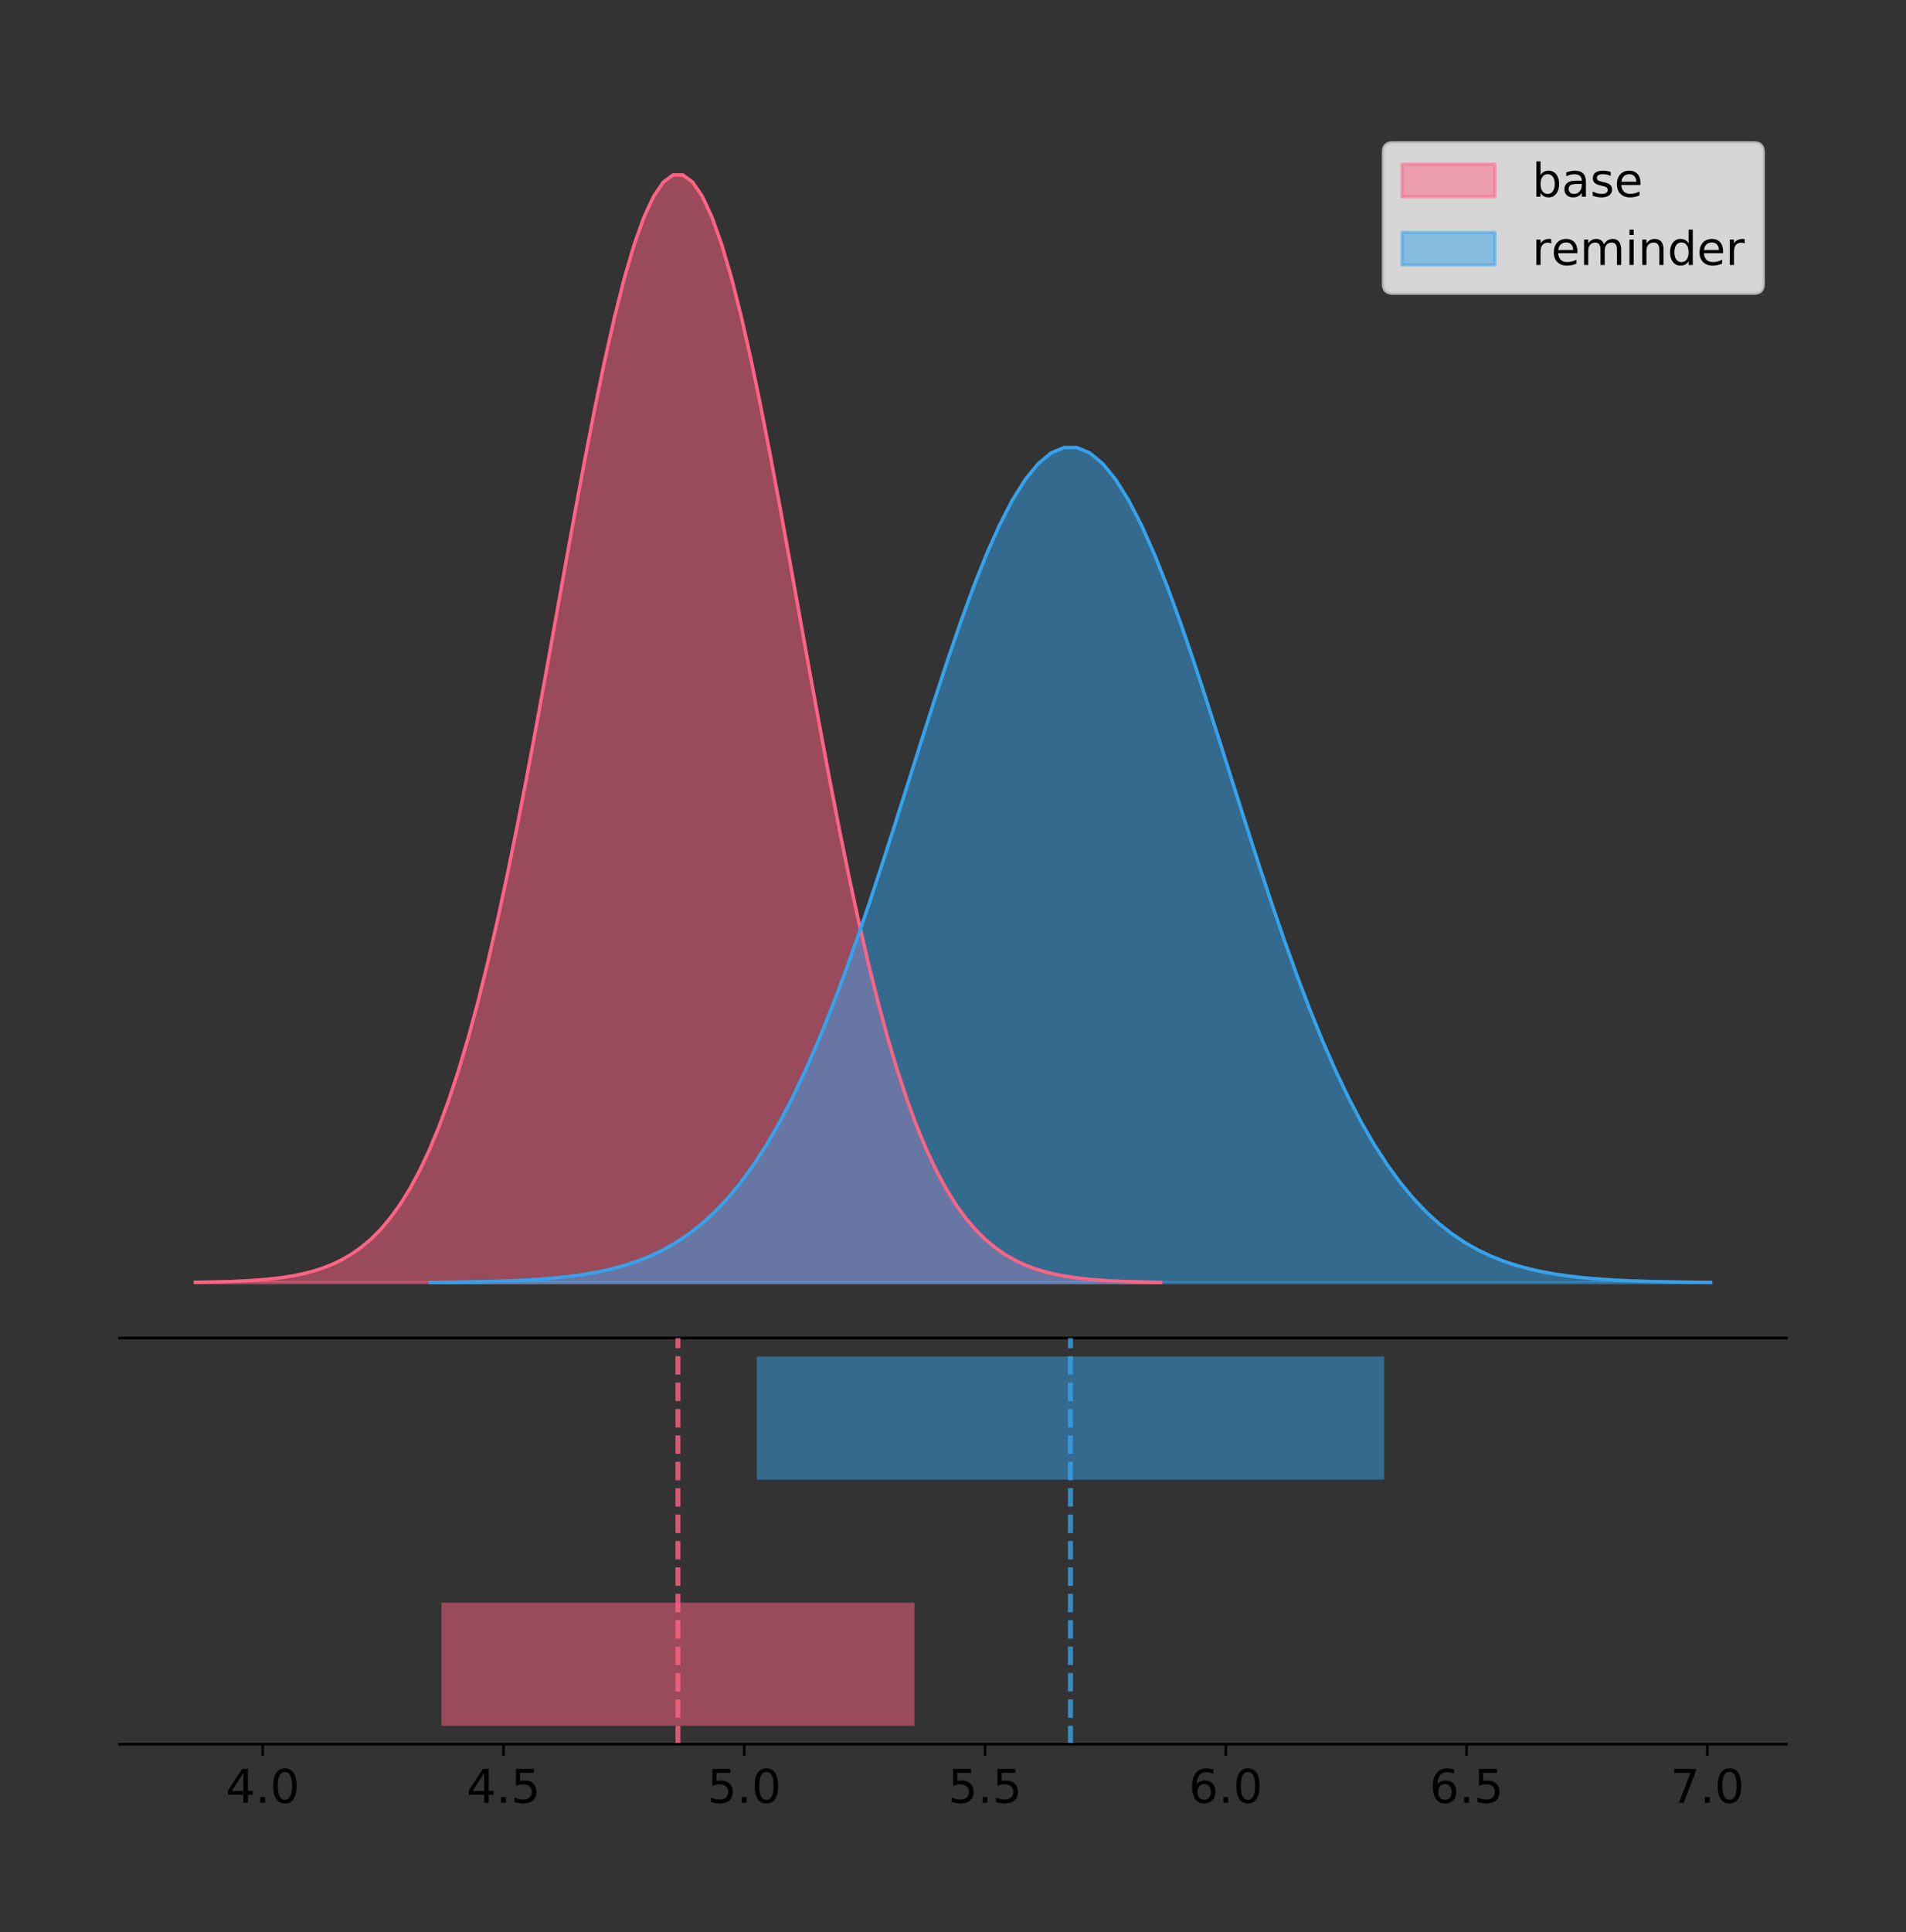 <?xml version="1.0" encoding="utf-8" standalone="no"?>
<!DOCTYPE svg PUBLIC "-//W3C//DTD SVG 1.1//EN"
  "http://www.w3.org/Graphics/SVG/1.1/DTD/svg11.dtd">
<!-- Created with matplotlib (https://matplotlib.org/) -->
<svg height="581.789pt" version="1.1" viewBox="0 0 574.2 581.789" width="574.2pt" xmlns="http://www.w3.org/2000/svg" xmlns:xlink="http://www.w3.org/1999/xlink">
 <rect x="0" y="0" width="574.2" height="581.789" fill="#333333" stroke="none"/>
 <defs>
  <style type="text/css">
*{stroke-linecap:butt;stroke-linejoin:round;}
  </style>
 </defs>
 <g id="figure_1">
  <g id="patch_1">
   <path d="M 0 581.789 
L 574.2 581.789 
L 574.2 0 
L 0 0 
z
" style="fill:none;"/>
  </g>
  <g id="axes_1">
   <g id="patch_2">
    <path d="M 36 402.93 
L 538.2 402.93 
L 538.2 36 
L 36 36 
z
" style="fill:none;"/>
   </g>
   <g id="PolyCollection_1">
    <defs>
     <path d="M 58.827 -195.538 
L 58.827 -195.65 
L 61.765 -195.692 
L 64.703 -195.749 
L 67.64 -195.825 
L 70.578 -195.925 
L 73.516 -196.058 
L 76.453 -196.23 
L 79.391 -196.455 
L 82.328 -196.744 
L 85.266 -197.115 
L 88.204 -197.585 
L 91.141 -198.179 
L 94.079 -198.923 
L 97.017 -199.848 
L 99.954 -200.99 
L 102.892 -202.39 
L 105.83 -204.093 
L 108.767 -206.151 
L 111.705 -208.617 
L 114.643 -211.552 
L 117.58 -215.017 
L 120.518 -219.078 
L 123.456 -223.801 
L 126.393 -229.25 
L 129.331 -235.488 
L 132.269 -242.572 
L 135.206 -250.552 
L 138.144 -259.468 
L 141.081 -269.344 
L 144.019 -280.192 
L 146.957 -292.002 
L 149.894 -304.744 
L 152.832 -318.365 
L 155.77 -332.786 
L 158.707 -347.901 
L 161.645 -363.58 
L 164.583 -379.667 
L 167.52 -395.98 
L 170.458 -412.318 
L 173.396 -428.462 
L 176.333 -444.18 
L 179.271 -459.23 
L 182.209 -473.372 
L 185.146 -486.366 
L 188.084 -497.987 
L 191.022 -508.025 
L 193.959 -516.294 
L 196.897 -522.64 
L 199.834 -526.94 
L 202.772 -529.111 
L 205.71 -529.111 
L 208.647 -526.94 
L 211.585 -522.64 
L 214.523 -516.294 
L 217.46 -508.025 
L 220.398 -497.987 
L 223.336 -486.366 
L 226.273 -473.372 
L 229.211 -459.23 
L 232.149 -444.18 
L 235.086 -428.462 
L 238.024 -412.318 
L 240.962 -395.98 
L 243.899 -379.667 
L 246.837 -363.58 
L 249.774 -347.901 
L 252.712 -332.786 
L 255.65 -318.365 
L 258.587 -304.744 
L 261.525 -292.002 
L 264.463 -280.192 
L 267.4 -269.344 
L 270.338 -259.468 
L 273.276 -250.552 
L 276.213 -242.572 
L 279.151 -235.488 
L 282.089 -229.25 
L 285.026 -223.801 
L 287.964 -219.078 
L 290.902 -215.017 
L 293.839 -211.552 
L 296.777 -208.617 
L 299.715 -206.151 
L 302.652 -204.093 
L 305.59 -202.39 
L 308.527 -200.99 
L 311.465 -199.848 
L 314.403 -198.923 
L 317.34 -198.179 
L 320.278 -197.585 
L 323.216 -197.115 
L 326.153 -196.744 
L 329.091 -196.455 
L 332.029 -196.23 
L 334.966 -196.058 
L 337.904 -195.925 
L 340.842 -195.825 
L 343.779 -195.749 
L 346.717 -195.692 
L 349.655 -195.65 
L 349.655 -195.538 
L 349.655 -195.538 
L 346.717 -195.538 
L 343.779 -195.538 
L 340.842 -195.538 
L 337.904 -195.538 
L 334.966 -195.538 
L 332.029 -195.538 
L 329.091 -195.538 
L 326.153 -195.538 
L 323.216 -195.538 
L 320.278 -195.538 
L 317.34 -195.538 
L 314.403 -195.538 
L 311.465 -195.538 
L 308.527 -195.538 
L 305.59 -195.538 
L 302.652 -195.538 
L 299.715 -195.538 
L 296.777 -195.538 
L 293.839 -195.538 
L 290.902 -195.538 
L 287.964 -195.538 
L 285.026 -195.538 
L 282.089 -195.538 
L 279.151 -195.538 
L 276.213 -195.538 
L 273.276 -195.538 
L 270.338 -195.538 
L 267.4 -195.538 
L 264.463 -195.538 
L 261.525 -195.538 
L 258.587 -195.538 
L 255.65 -195.538 
L 252.712 -195.538 
L 249.774 -195.538 
L 246.837 -195.538 
L 243.899 -195.538 
L 240.962 -195.538 
L 238.024 -195.538 
L 235.086 -195.538 
L 232.149 -195.538 
L 229.211 -195.538 
L 226.273 -195.538 
L 223.336 -195.538 
L 220.398 -195.538 
L 217.46 -195.538 
L 214.523 -195.538 
L 211.585 -195.538 
L 208.647 -195.538 
L 205.71 -195.538 
L 202.772 -195.538 
L 199.834 -195.538 
L 196.897 -195.538 
L 193.959 -195.538 
L 191.022 -195.538 
L 188.084 -195.538 
L 185.146 -195.538 
L 182.209 -195.538 
L 179.271 -195.538 
L 176.333 -195.538 
L 173.396 -195.538 
L 170.458 -195.538 
L 167.52 -195.538 
L 164.583 -195.538 
L 161.645 -195.538 
L 158.707 -195.538 
L 155.77 -195.538 
L 152.832 -195.538 
L 149.894 -195.538 
L 146.957 -195.538 
L 144.019 -195.538 
L 141.081 -195.538 
L 138.144 -195.538 
L 135.206 -195.538 
L 132.269 -195.538 
L 129.331 -195.538 
L 126.393 -195.538 
L 123.456 -195.538 
L 120.518 -195.538 
L 117.58 -195.538 
L 114.643 -195.538 
L 111.705 -195.538 
L 108.767 -195.538 
L 105.83 -195.538 
L 102.892 -195.538 
L 99.954 -195.538 
L 97.017 -195.538 
L 94.079 -195.538 
L 91.141 -195.538 
L 88.204 -195.538 
L 85.266 -195.538 
L 82.328 -195.538 
L 79.391 -195.538 
L 76.453 -195.538 
L 73.516 -195.538 
L 70.578 -195.538 
L 67.64 -195.538 
L 64.703 -195.538 
L 61.765 -195.538 
L 58.827 -195.538 
z
" id="m8a2bb468c5" style="stroke:#ff6384;stroke-opacity:0.5;"/>
    </defs>
    <g clip-path="url(#p0c7143a6c2)">
     <use style="fill:#ff6384;fill-opacity:0.5;stroke:#ff6384;stroke-opacity:0.5;" x="0" xlink:href="#m8a2bb468c5" y="581.789"/>
    </g>
   </g>
   <g id="PolyCollection_2">
    <defs>
     <path d="M 129.596 -195.538 
L 129.596 -195.622 
L 133.492 -195.654 
L 137.389 -195.697 
L 141.286 -195.754 
L 145.183 -195.83 
L 149.079 -195.93 
L 152.976 -196.06 
L 156.873 -196.229 
L 160.769 -196.447 
L 164.666 -196.727 
L 168.563 -197.081 
L 172.46 -197.529 
L 176.356 -198.09 
L 180.253 -198.787 
L 184.15 -199.648 
L 188.047 -200.704 
L 191.943 -201.988 
L 195.84 -203.539 
L 199.737 -205.398 
L 203.634 -207.61 
L 207.53 -210.223 
L 211.427 -213.284 
L 215.324 -216.844 
L 219.221 -220.953 
L 223.117 -225.655 
L 227.014 -230.996 
L 230.911 -237.012 
L 234.808 -243.733 
L 238.704 -251.179 
L 242.601 -259.356 
L 246.498 -268.26 
L 250.394 -277.866 
L 254.291 -288.134 
L 258.188 -299.006 
L 262.085 -310.401 
L 265.981 -322.221 
L 269.878 -334.348 
L 273.775 -346.646 
L 277.672 -358.963 
L 281.568 -371.134 
L 285.465 -382.983 
L 289.362 -394.329 
L 293.259 -404.99 
L 297.155 -414.786 
L 301.052 -423.546 
L 304.949 -431.113 
L 308.846 -437.348 
L 312.742 -442.131 
L 316.639 -445.373 
L 320.536 -447.01 
L 324.433 -447.01 
L 328.329 -445.373 
L 332.226 -442.131 
L 336.123 -437.348 
L 340.019 -431.113 
L 343.916 -423.546 
L 347.813 -414.786 
L 351.71 -404.99 
L 355.606 -394.329 
L 359.503 -382.983 
L 363.4 -371.134 
L 367.297 -358.963 
L 371.193 -346.646 
L 375.09 -334.348 
L 378.987 -322.221 
L 382.884 -310.401 
L 386.78 -299.006 
L 390.677 -288.134 
L 394.574 -277.866 
L 398.471 -268.26 
L 402.367 -259.356 
L 406.264 -251.179 
L 410.161 -243.733 
L 414.058 -237.012 
L 417.954 -230.996 
L 421.851 -225.655 
L 425.748 -220.953 
L 429.644 -216.844 
L 433.541 -213.284 
L 437.438 -210.223 
L 441.335 -207.61 
L 445.231 -205.398 
L 449.128 -203.539 
L 453.025 -201.988 
L 456.922 -200.704 
L 460.818 -199.648 
L 464.715 -198.787 
L 468.612 -198.09 
L 472.509 -197.529 
L 476.405 -197.081 
L 480.302 -196.727 
L 484.199 -196.447 
L 488.096 -196.229 
L 491.992 -196.06 
L 495.889 -195.93 
L 499.786 -195.83 
L 503.683 -195.754 
L 507.579 -195.697 
L 511.476 -195.654 
L 515.373 -195.622 
L 515.373 -195.538 
L 515.373 -195.538 
L 511.476 -195.538 
L 507.579 -195.538 
L 503.683 -195.538 
L 499.786 -195.538 
L 495.889 -195.538 
L 491.992 -195.538 
L 488.096 -195.538 
L 484.199 -195.538 
L 480.302 -195.538 
L 476.405 -195.538 
L 472.509 -195.538 
L 468.612 -195.538 
L 464.715 -195.538 
L 460.818 -195.538 
L 456.922 -195.538 
L 453.025 -195.538 
L 449.128 -195.538 
L 445.231 -195.538 
L 441.335 -195.538 
L 437.438 -195.538 
L 433.541 -195.538 
L 429.644 -195.538 
L 425.748 -195.538 
L 421.851 -195.538 
L 417.954 -195.538 
L 414.058 -195.538 
L 410.161 -195.538 
L 406.264 -195.538 
L 402.367 -195.538 
L 398.471 -195.538 
L 394.574 -195.538 
L 390.677 -195.538 
L 386.78 -195.538 
L 382.884 -195.538 
L 378.987 -195.538 
L 375.09 -195.538 
L 371.193 -195.538 
L 367.297 -195.538 
L 363.4 -195.538 
L 359.503 -195.538 
L 355.606 -195.538 
L 351.71 -195.538 
L 347.813 -195.538 
L 343.916 -195.538 
L 340.019 -195.538 
L 336.123 -195.538 
L 332.226 -195.538 
L 328.329 -195.538 
L 324.433 -195.538 
L 320.536 -195.538 
L 316.639 -195.538 
L 312.742 -195.538 
L 308.846 -195.538 
L 304.949 -195.538 
L 301.052 -195.538 
L 297.155 -195.538 
L 293.259 -195.538 
L 289.362 -195.538 
L 285.465 -195.538 
L 281.568 -195.538 
L 277.672 -195.538 
L 273.775 -195.538 
L 269.878 -195.538 
L 265.981 -195.538 
L 262.085 -195.538 
L 258.188 -195.538 
L 254.291 -195.538 
L 250.394 -195.538 
L 246.498 -195.538 
L 242.601 -195.538 
L 238.704 -195.538 
L 234.808 -195.538 
L 230.911 -195.538 
L 227.014 -195.538 
L 223.117 -195.538 
L 219.221 -195.538 
L 215.324 -195.538 
L 211.427 -195.538 
L 207.53 -195.538 
L 203.634 -195.538 
L 199.737 -195.538 
L 195.84 -195.538 
L 191.943 -195.538 
L 188.047 -195.538 
L 184.15 -195.538 
L 180.253 -195.538 
L 176.356 -195.538 
L 172.46 -195.538 
L 168.563 -195.538 
L 164.666 -195.538 
L 160.769 -195.538 
L 156.873 -195.538 
L 152.976 -195.538 
L 149.079 -195.538 
L 145.183 -195.538 
L 141.286 -195.538 
L 137.389 -195.538 
L 133.492 -195.538 
L 129.596 -195.538 
z
" id="mb87db61509" style="stroke:#36a2eb;stroke-opacity:0.5;"/>
    </defs>
    <g clip-path="url(#p0c7143a6c2)">
     <use style="fill:#36a2eb;fill-opacity:0.5;stroke:#36a2eb;stroke-opacity:0.5;" x="0" xlink:href="#mb87db61509" y="581.789"/>
    </g>
   </g>
   <g id="line2d_1">
    <path clip-path="url(#p0c7143a6c2)" d="M 58.827 386.139 
L 61.765 386.097 
L 64.703 386.04 
L 67.64 385.965 
L 70.578 385.864 
L 73.516 385.732 
L 76.453 385.559 
L 79.391 385.334 
L 82.328 385.045 
L 85.266 384.675 
L 88.204 384.204 
L 91.141 383.61 
L 94.079 382.867 
L 97.017 381.941 
L 99.954 380.799 
L 102.892 379.399 
L 105.83 377.696 
L 108.767 375.639 
L 111.705 373.172 
L 114.643 370.238 
L 117.58 366.772 
L 120.518 362.711 
L 123.456 357.989 
L 126.393 352.539 
L 129.331 346.301 
L 132.269 339.217 
L 135.206 331.237 
L 138.144 322.322 
L 141.081 312.445 
L 144.019 301.597 
L 146.957 289.787 
L 149.894 277.045 
L 152.832 263.424 
L 155.77 249.004 
L 158.707 233.888 
L 161.645 218.209 
L 164.583 202.123 
L 167.52 185.809 
L 170.458 169.471 
L 173.396 153.327 
L 176.333 137.61 
L 179.271 122.559 
L 182.209 108.418 
L 185.146 95.423 
L 188.084 83.803 
L 191.022 73.765 
L 193.959 65.495 
L 196.897 59.15 
L 199.834 54.85 
L 202.772 52.679 
L 205.71 52.679 
L 208.647 54.85 
L 211.585 59.15 
L 214.523 65.495 
L 217.46 73.765 
L 220.398 83.803 
L 223.336 95.423 
L 226.273 108.418 
L 229.211 122.559 
L 232.149 137.61 
L 235.086 153.327 
L 238.024 169.471 
L 240.962 185.809 
L 243.899 202.123 
L 246.837 218.209 
L 249.774 233.888 
L 252.712 249.004 
L 255.65 263.424 
L 258.587 277.045 
L 261.525 289.787 
L 264.463 301.597 
L 267.4 312.445 
L 270.338 322.322 
L 273.276 331.237 
L 276.213 339.217 
L 279.151 346.301 
L 282.089 352.539 
L 285.026 357.989 
L 287.964 362.711 
L 290.902 366.772 
L 293.839 370.238 
L 296.777 373.172 
L 299.715 375.639 
L 302.652 377.696 
L 305.59 379.399 
L 308.527 380.799 
L 311.465 381.941 
L 314.403 382.867 
L 317.34 383.61 
L 320.278 384.204 
L 323.216 384.675 
L 326.153 385.045 
L 329.091 385.334 
L 332.029 385.559 
L 334.966 385.732 
L 337.904 385.864 
L 340.842 385.965 
L 343.779 386.04 
L 346.717 386.097 
L 349.655 386.139 
" style="fill:none;stroke:#ff6384;stroke-linecap:square;"/>
   </g>
   <g id="line2d_2">
    <path clip-path="url(#p0c7143a6c2)" d="M 129.596 386.167 
L 133.492 386.135 
L 137.389 386.092 
L 141.286 386.035 
L 145.183 385.959 
L 149.079 385.86 
L 152.976 385.729 
L 156.873 385.56 
L 160.769 385.342 
L 164.666 385.063 
L 168.563 384.708 
L 172.46 384.26 
L 176.356 383.7 
L 180.253 383.002 
L 184.15 382.141 
L 188.047 381.086 
L 191.943 379.802 
L 195.84 378.251 
L 199.737 376.391 
L 203.634 374.179 
L 207.53 371.567 
L 211.427 368.505 
L 215.324 364.945 
L 219.221 360.837 
L 223.117 356.134 
L 227.014 350.793 
L 230.911 344.777 
L 234.808 338.056 
L 238.704 330.611 
L 242.601 322.433 
L 246.498 313.53 
L 250.394 303.923 
L 254.291 293.655 
L 258.188 282.784 
L 262.085 271.389 
L 265.981 259.569 
L 269.878 247.441 
L 273.775 235.143 
L 277.672 222.826 
L 281.568 210.656 
L 285.465 198.807 
L 289.362 187.461 
L 293.259 176.8 
L 297.155 167.004 
L 301.052 158.243 
L 304.949 150.676 
L 308.846 144.442 
L 312.742 139.658 
L 316.639 136.416 
L 320.536 134.78 
L 324.433 134.78 
L 328.329 136.416 
L 332.226 139.658 
L 336.123 144.442 
L 340.019 150.676 
L 343.916 158.243 
L 347.813 167.004 
L 351.71 176.8 
L 355.606 187.461 
L 359.503 198.807 
L 363.4 210.656 
L 367.297 222.826 
L 371.193 235.143 
L 375.09 247.441 
L 378.987 259.569 
L 382.884 271.389 
L 386.78 282.784 
L 390.677 293.655 
L 394.574 303.923 
L 398.471 313.53 
L 402.367 322.433 
L 406.264 330.611 
L 410.161 338.056 
L 414.058 344.777 
L 417.954 350.793 
L 421.851 356.134 
L 425.748 360.837 
L 429.644 364.945 
L 433.541 368.505 
L 437.438 371.567 
L 441.335 374.179 
L 445.231 376.391 
L 449.128 378.251 
L 453.025 379.802 
L 456.922 381.086 
L 460.818 382.141 
L 464.715 383.002 
L 468.612 383.7 
L 472.509 384.26 
L 476.405 384.708 
L 480.302 385.063 
L 484.199 385.342 
L 488.096 385.56 
L 491.992 385.729 
L 495.889 385.86 
L 499.786 385.959 
L 503.683 386.035 
L 507.579 386.092 
L 511.476 386.135 
L 515.373 386.167 
" style="fill:none;stroke:#36a2eb;stroke-linecap:square;"/>
   </g>
   <g id="patch_3">
    <path d="M 36 402.93 
L 538.2 402.93 
" style="fill:none;stroke:#000000;stroke-linecap:square;stroke-linejoin:miter;stroke-width:0.8;"/>
   </g>
   <g id="legend_1">
    <g id="patch_4">
     <path d="M 419.578 88.299 
L 528.4 88.299 
Q 531.2 88.299 531.2 85.499 
L 531.2 45.8 
Q 531.2 43 528.4 43 
L 419.578 43 
Q 416.778 43 416.778 45.8 
L 416.778 85.499 
Q 416.778 88.299 419.578 88.299 
z
" style="fill:#ffffff;opacity:0.8;stroke:#cccccc;stroke-linejoin:miter;"/>
    </g>
    <g id="patch_5">
     <path d="M 422.378 59.238 
L 450.378 59.238 
L 450.378 49.438 
L 422.378 49.438 
z
" style="fill:#ff6384;opacity:0.5;stroke:#ff6384;stroke-linejoin:miter;"/>
    </g>
    <g id="text_1">
     <!-- base -->
     <defs>
      <path d="M 48.688 27.297 
Q 48.688 37.203 44.609 42.844 
Q 40.531 48.484 33.406 48.484 
Q 26.266 48.484 22.188 42.844 
Q 18.109 37.203 18.109 27.297 
Q 18.109 17.391 22.188 11.75 
Q 26.266 6.109 33.406 6.109 
Q 40.531 6.109 44.609 11.75 
Q 48.688 17.391 48.688 27.297 
z
M 18.109 46.391 
Q 20.953 51.266 25.266 53.625 
Q 29.594 56 35.594 56 
Q 45.562 56 51.781 48.094 
Q 58.016 40.188 58.016 27.297 
Q 58.016 14.406 51.781 6.484 
Q 45.562 -1.422 35.594 -1.422 
Q 29.594 -1.422 25.266 0.953 
Q 20.953 3.328 18.109 8.203 
L 18.109 0 
L 9.078 0 
L 9.078 75.984 
L 18.109 75.984 
z
" id="DejaVuSans-98"/>
      <path d="M 34.281 27.484 
Q 23.391 27.484 19.188 25 
Q 14.984 22.516 14.984 16.5 
Q 14.984 11.719 18.141 8.906 
Q 21.297 6.109 26.703 6.109 
Q 34.188 6.109 38.703 11.406 
Q 43.219 16.703 43.219 25.484 
L 43.219 27.484 
z
M 52.203 31.203 
L 52.203 0 
L 43.219 0 
L 43.219 8.297 
Q 40.141 3.328 35.547 0.953 
Q 30.953 -1.422 24.312 -1.422 
Q 15.922 -1.422 10.953 3.297 
Q 6 8.016 6 15.922 
Q 6 25.141 12.172 29.828 
Q 18.359 34.516 30.609 34.516 
L 43.219 34.516 
L 43.219 35.406 
Q 43.219 41.609 39.141 45 
Q 35.062 48.391 27.688 48.391 
Q 23 48.391 18.547 47.266 
Q 14.109 46.141 10.016 43.891 
L 10.016 52.203 
Q 14.938 54.109 19.578 55.047 
Q 24.219 56 28.609 56 
Q 40.484 56 46.344 49.844 
Q 52.203 43.703 52.203 31.203 
z
" id="DejaVuSans-97"/>
      <path d="M 44.281 53.078 
L 44.281 44.578 
Q 40.484 46.531 36.375 47.5 
Q 32.281 48.484 27.875 48.484 
Q 21.188 48.484 17.844 46.438 
Q 14.5 44.391 14.5 40.281 
Q 14.5 37.156 16.891 35.375 
Q 19.281 33.594 26.516 31.984 
L 29.594 31.297 
Q 39.156 29.25 43.188 25.516 
Q 47.219 21.781 47.219 15.094 
Q 47.219 7.469 41.188 3.016 
Q 35.156 -1.422 24.609 -1.422 
Q 20.219 -1.422 15.453 -0.562 
Q 10.688 0.297 5.422 2 
L 5.422 11.281 
Q 10.406 8.688 15.234 7.391 
Q 20.062 6.109 24.812 6.109 
Q 31.156 6.109 34.562 8.281 
Q 37.984 10.453 37.984 14.406 
Q 37.984 18.062 35.516 20.016 
Q 33.062 21.969 24.703 23.781 
L 21.578 24.516 
Q 13.234 26.266 9.516 29.906 
Q 5.812 33.547 5.812 39.891 
Q 5.812 47.609 11.281 51.797 
Q 16.75 56 26.812 56 
Q 31.781 56 36.172 55.266 
Q 40.578 54.547 44.281 53.078 
z
" id="DejaVuSans-115"/>
      <path d="M 56.203 29.594 
L 56.203 25.203 
L 14.891 25.203 
Q 15.484 15.922 20.484 11.062 
Q 25.484 6.203 34.422 6.203 
Q 39.594 6.203 44.453 7.469 
Q 49.312 8.734 54.109 11.281 
L 54.109 2.781 
Q 49.266 0.734 44.188 -0.344 
Q 39.109 -1.422 33.891 -1.422 
Q 20.797 -1.422 13.156 6.188 
Q 5.516 13.812 5.516 26.812 
Q 5.516 40.234 12.766 48.109 
Q 20.016 56 32.328 56 
Q 43.359 56 49.781 48.891 
Q 56.203 41.797 56.203 29.594 
z
M 47.219 32.234 
Q 47.125 39.594 43.094 43.984 
Q 39.062 48.391 32.422 48.391 
Q 24.906 48.391 20.391 44.141 
Q 15.875 39.891 15.188 32.172 
z
" id="DejaVuSans-101"/>
     </defs>
     <g transform="translate(461.578 59.238)scale(0.14 -0.14)">
      <use xlink:href="#DejaVuSans-98"/>
      <use x="63.477" xlink:href="#DejaVuSans-97"/>
      <use x="124.756" xlink:href="#DejaVuSans-115"/>
      <use x="176.855" xlink:href="#DejaVuSans-101"/>
     </g>
    </g>
    <g id="patch_6">
     <path d="M 422.378 79.787 
L 450.378 79.787 
L 450.378 69.987 
L 422.378 69.987 
z
" style="fill:#36a2eb;opacity:0.5;stroke:#36a2eb;stroke-linejoin:miter;"/>
    </g>
    <g id="text_2">
     <!-- reminder -->
     <defs>
      <path d="M 41.109 46.297 
Q 39.594 47.172 37.812 47.578 
Q 36.031 48 33.891 48 
Q 26.266 48 22.188 43.047 
Q 18.109 38.094 18.109 28.812 
L 18.109 0 
L 9.078 0 
L 9.078 54.688 
L 18.109 54.688 
L 18.109 46.188 
Q 20.953 51.172 25.484 53.578 
Q 30.031 56 36.531 56 
Q 37.453 56 38.578 55.875 
Q 39.703 55.766 41.062 55.516 
z
" id="DejaVuSans-114"/>
      <path d="M 52 44.188 
Q 55.375 50.25 60.062 53.125 
Q 64.75 56 71.094 56 
Q 79.641 56 84.281 50.016 
Q 88.922 44.047 88.922 33.016 
L 88.922 0 
L 79.891 0 
L 79.891 32.719 
Q 79.891 40.578 77.094 44.375 
Q 74.312 48.188 68.609 48.188 
Q 61.625 48.188 57.562 43.547 
Q 53.516 38.922 53.516 30.906 
L 53.516 0 
L 44.484 0 
L 44.484 32.719 
Q 44.484 40.625 41.703 44.406 
Q 38.922 48.188 33.109 48.188 
Q 26.219 48.188 22.156 43.531 
Q 18.109 38.875 18.109 30.906 
L 18.109 0 
L 9.078 0 
L 9.078 54.688 
L 18.109 54.688 
L 18.109 46.188 
Q 21.188 51.219 25.484 53.609 
Q 29.781 56 35.688 56 
Q 41.656 56 45.828 52.969 
Q 50 49.953 52 44.188 
z
" id="DejaVuSans-109"/>
      <path d="M 9.422 54.688 
L 18.406 54.688 
L 18.406 0 
L 9.422 0 
z
M 9.422 75.984 
L 18.406 75.984 
L 18.406 64.594 
L 9.422 64.594 
z
" id="DejaVuSans-105"/>
      <path d="M 54.891 33.016 
L 54.891 0 
L 45.906 0 
L 45.906 32.719 
Q 45.906 40.484 42.875 44.328 
Q 39.844 48.188 33.797 48.188 
Q 26.516 48.188 22.312 43.547 
Q 18.109 38.922 18.109 30.906 
L 18.109 0 
L 9.078 0 
L 9.078 54.688 
L 18.109 54.688 
L 18.109 46.188 
Q 21.344 51.125 25.703 53.562 
Q 30.078 56 35.797 56 
Q 45.219 56 50.047 50.172 
Q 54.891 44.344 54.891 33.016 
z
" id="DejaVuSans-110"/>
      <path d="M 45.406 46.391 
L 45.406 75.984 
L 54.391 75.984 
L 54.391 0 
L 45.406 0 
L 45.406 8.203 
Q 42.578 3.328 38.25 0.953 
Q 33.938 -1.422 27.875 -1.422 
Q 17.969 -1.422 11.734 6.484 
Q 5.516 14.406 5.516 27.297 
Q 5.516 40.188 11.734 48.094 
Q 17.969 56 27.875 56 
Q 33.938 56 38.25 53.625 
Q 42.578 51.266 45.406 46.391 
z
M 14.797 27.297 
Q 14.797 17.391 18.875 11.75 
Q 22.953 6.109 30.078 6.109 
Q 37.203 6.109 41.297 11.75 
Q 45.406 17.391 45.406 27.297 
Q 45.406 37.203 41.297 42.844 
Q 37.203 48.484 30.078 48.484 
Q 22.953 48.484 18.875 42.844 
Q 14.797 37.203 14.797 27.297 
z
" id="DejaVuSans-100"/>
     </defs>
     <g transform="translate(461.578 79.787)scale(0.14 -0.14)">
      <use xlink:href="#DejaVuSans-114"/>
      <use x="41.082" xlink:href="#DejaVuSans-101"/>
      <use x="102.605" xlink:href="#DejaVuSans-109"/>
      <use x="200.018" xlink:href="#DejaVuSans-105"/>
      <use x="227.801" xlink:href="#DejaVuSans-110"/>
      <use x="291.18" xlink:href="#DejaVuSans-100"/>
      <use x="354.656" xlink:href="#DejaVuSans-101"/>
      <use x="416.18" xlink:href="#DejaVuSans-114"/>
     </g>
    </g>
   </g>
  </g>
  <g id="axes_2">
   <g id="patch_7">
    <path d="M 36 525.24 
L 538.2 525.24 
L 538.2 402.93 
L 36 402.93 
z
" style="fill:none;"/>
   </g>
   <g id="patch_8">
    <path clip-path="url(#p63f2437651)" d="M 132.988 519.68 
L 275.494 519.68 
L 275.494 482.617 
L 132.988 482.617 
z
" style="fill:#ff6384;opacity:0.5;"/>
   </g>
   <g id="patch_9">
    <path clip-path="url(#p63f2437651)" d="M 227.969 445.553 
L 417 445.553 
L 417 408.49 
L 227.969 408.49 
z
" style="fill:#36a2eb;opacity:0.5;"/>
   </g>
   <g id="matplotlib.axis_1">
    <g id="xtick_1">
     <g id="line2d_3">
      <defs>
       <path d="M 0 0 
L 0 3.5 
" id="m8bff63f53d" style="stroke:#000000;stroke-width:0.8;"/>
      </defs>
      <g>
       <use style="stroke:#000000;stroke-width:0.8;" x="79.151" xlink:href="#m8bff63f53d" y="525.24"/>
      </g>
     </g>
     <g id="text_3">
      <!-- 4.0 -->
      <defs>
       <path d="M 37.797 64.312 
L 12.891 25.391 
L 37.797 25.391 
z
M 35.203 72.906 
L 47.609 72.906 
L 47.609 25.391 
L 58.016 25.391 
L 58.016 17.188 
L 47.609 17.188 
L 47.609 0 
L 37.797 0 
L 37.797 17.188 
L 4.891 17.188 
L 4.891 26.703 
z
" id="DejaVuSans-52"/>
       <path d="M 10.688 12.406 
L 21 12.406 
L 21 0 
L 10.688 0 
z
" id="DejaVuSans-46"/>
       <path d="M 31.781 66.406 
Q 24.172 66.406 20.328 58.906 
Q 16.5 51.422 16.5 36.375 
Q 16.5 21.391 20.328 13.891 
Q 24.172 6.391 31.781 6.391 
Q 39.453 6.391 43.281 13.891 
Q 47.125 21.391 47.125 36.375 
Q 47.125 51.422 43.281 58.906 
Q 39.453 66.406 31.781 66.406 
z
M 31.781 74.219 
Q 44.047 74.219 50.516 64.516 
Q 56.984 54.828 56.984 36.375 
Q 56.984 17.969 50.516 8.266 
Q 44.047 -1.422 31.781 -1.422 
Q 19.531 -1.422 13.062 8.266 
Q 6.594 17.969 6.594 36.375 
Q 6.594 54.828 13.062 64.516 
Q 19.531 74.219 31.781 74.219 
z
" id="DejaVuSans-48"/>
      </defs>
      <g transform="translate(68.018 542.878)scale(0.14 -0.14)">
       <use xlink:href="#DejaVuSans-52"/>
       <use x="63.623" xlink:href="#DejaVuSans-46"/>
       <use x="95.41" xlink:href="#DejaVuSans-48"/>
      </g>
     </g>
    </g>
    <g id="xtick_2">
     <g id="line2d_4">
      <g>
       <use style="stroke:#000000;stroke-width:0.8;" x="151.684" xlink:href="#m8bff63f53d" y="525.24"/>
      </g>
     </g>
     <g id="text_4">
      <!-- 4.5 -->
      <defs>
       <path d="M 10.797 72.906 
L 49.516 72.906 
L 49.516 64.594 
L 19.828 64.594 
L 19.828 46.734 
Q 21.969 47.469 24.109 47.828 
Q 26.266 48.188 28.422 48.188 
Q 40.625 48.188 47.75 41.5 
Q 54.891 34.812 54.891 23.391 
Q 54.891 11.625 47.562 5.094 
Q 40.234 -1.422 26.906 -1.422 
Q 22.312 -1.422 17.547 -0.641 
Q 12.797 0.141 7.719 1.703 
L 7.719 11.625 
Q 12.109 9.234 16.797 8.062 
Q 21.484 6.891 26.703 6.891 
Q 35.156 6.891 40.078 11.328 
Q 45.016 15.766 45.016 23.391 
Q 45.016 31 40.078 35.438 
Q 35.156 39.891 26.703 39.891 
Q 22.75 39.891 18.812 39.016 
Q 14.891 38.141 10.797 36.281 
z
" id="DejaVuSans-53"/>
      </defs>
      <g transform="translate(140.551 542.878)scale(0.14 -0.14)">
       <use xlink:href="#DejaVuSans-52"/>
       <use x="63.623" xlink:href="#DejaVuSans-46"/>
       <use x="95.41" xlink:href="#DejaVuSans-53"/>
      </g>
     </g>
    </g>
    <g id="xtick_3">
     <g id="line2d_5">
      <g>
       <use style="stroke:#000000;stroke-width:0.8;" x="224.217" xlink:href="#m8bff63f53d" y="525.24"/>
      </g>
     </g>
     <g id="text_5">
      <!-- 5.0 -->
      <g transform="translate(213.084 542.878)scale(0.14 -0.14)">
       <use xlink:href="#DejaVuSans-53"/>
       <use x="63.623" xlink:href="#DejaVuSans-46"/>
       <use x="95.41" xlink:href="#DejaVuSans-48"/>
      </g>
     </g>
    </g>
    <g id="xtick_4">
     <g id="line2d_6">
      <g>
       <use style="stroke:#000000;stroke-width:0.8;" x="296.749" xlink:href="#m8bff63f53d" y="525.24"/>
      </g>
     </g>
     <g id="text_6">
      <!-- 5.5 -->
      <g transform="translate(285.617 542.878)scale(0.14 -0.14)">
       <use xlink:href="#DejaVuSans-53"/>
       <use x="63.623" xlink:href="#DejaVuSans-46"/>
       <use x="95.41" xlink:href="#DejaVuSans-53"/>
      </g>
     </g>
    </g>
    <g id="xtick_5">
     <g id="line2d_7">
      <g>
       <use style="stroke:#000000;stroke-width:0.8;" x="369.282" xlink:href="#m8bff63f53d" y="525.24"/>
      </g>
     </g>
     <g id="text_7">
      <!-- 6.0 -->
      <defs>
       <path d="M 33.016 40.375 
Q 26.375 40.375 22.484 35.828 
Q 18.609 31.297 18.609 23.391 
Q 18.609 15.531 22.484 10.953 
Q 26.375 6.391 33.016 6.391 
Q 39.656 6.391 43.531 10.953 
Q 47.406 15.531 47.406 23.391 
Q 47.406 31.297 43.531 35.828 
Q 39.656 40.375 33.016 40.375 
z
M 52.594 71.297 
L 52.594 62.312 
Q 48.875 64.062 45.094 64.984 
Q 41.312 65.922 37.594 65.922 
Q 27.828 65.922 22.672 59.328 
Q 17.531 52.734 16.797 39.406 
Q 19.672 43.656 24.016 45.922 
Q 28.375 48.188 33.594 48.188 
Q 44.578 48.188 50.953 41.516 
Q 57.328 34.859 57.328 23.391 
Q 57.328 12.156 50.688 5.359 
Q 44.047 -1.422 33.016 -1.422 
Q 20.359 -1.422 13.672 8.266 
Q 6.984 17.969 6.984 36.375 
Q 6.984 53.656 15.188 63.938 
Q 23.391 74.219 37.203 74.219 
Q 40.922 74.219 44.703 73.484 
Q 48.484 72.75 52.594 71.297 
z
" id="DejaVuSans-54"/>
      </defs>
      <g transform="translate(358.15 542.878)scale(0.14 -0.14)">
       <use xlink:href="#DejaVuSans-54"/>
       <use x="63.623" xlink:href="#DejaVuSans-46"/>
       <use x="95.41" xlink:href="#DejaVuSans-48"/>
      </g>
     </g>
    </g>
    <g id="xtick_6">
     <g id="line2d_8">
      <g>
       <use style="stroke:#000000;stroke-width:0.8;" x="441.815" xlink:href="#m8bff63f53d" y="525.24"/>
      </g>
     </g>
     <g id="text_8">
      <!-- 6.5 -->
      <g transform="translate(430.683 542.878)scale(0.14 -0.14)">
       <use xlink:href="#DejaVuSans-54"/>
       <use x="63.623" xlink:href="#DejaVuSans-46"/>
       <use x="95.41" xlink:href="#DejaVuSans-53"/>
      </g>
     </g>
    </g>
    <g id="xtick_7">
     <g id="line2d_9">
      <g>
       <use style="stroke:#000000;stroke-width:0.8;" x="514.348" xlink:href="#m8bff63f53d" y="525.24"/>
      </g>
     </g>
     <g id="text_9">
      <!-- 7.0 -->
      <defs>
       <path d="M 8.203 72.906 
L 55.078 72.906 
L 55.078 68.703 
L 28.609 0 
L 18.312 0 
L 43.219 64.594 
L 8.203 64.594 
z
" id="DejaVuSans-55"/>
      </defs>
      <g transform="translate(503.216 542.878)scale(0.14 -0.14)">
       <use xlink:href="#DejaVuSans-55"/>
       <use x="63.623" xlink:href="#DejaVuSans-46"/>
       <use x="95.41" xlink:href="#DejaVuSans-48"/>
      </g>
     </g>
    </g>
   </g>
   <g id="line2d_10">
    <path clip-path="url(#p63f2437651)" d="M 204.241 525.24 
L 204.241 402.93 
" style="fill:none;stroke:#ff6384;stroke-dasharray:5.55,2.4;stroke-dashoffset:0;stroke-opacity:0.8;stroke-width:1.5;"/>
   </g>
   <g id="line2d_11">
    <path clip-path="url(#p63f2437651)" d="M 322.484 525.24 
L 322.484 402.93 
" style="fill:none;stroke:#36a2eb;stroke-dasharray:5.55,2.4;stroke-dashoffset:0;stroke-opacity:0.8;stroke-width:1.5;"/>
   </g>
   <g id="patch_10">
    <path d="M 36 525.24 
L 538.2 525.24 
" style="fill:none;stroke:#000000;stroke-linecap:square;stroke-linejoin:miter;stroke-width:0.8;"/>
   </g>
  </g>
 </g>
 <defs>
  <clipPath id="p0c7143a6c2">
   <rect height="366.93" width="502.2" x="36" y="36"/>
  </clipPath>
  <clipPath id="p63f2437651">
   <rect height="122.31" width="502.2" x="36" y="402.93"/>
  </clipPath>
 </defs>
</svg>
